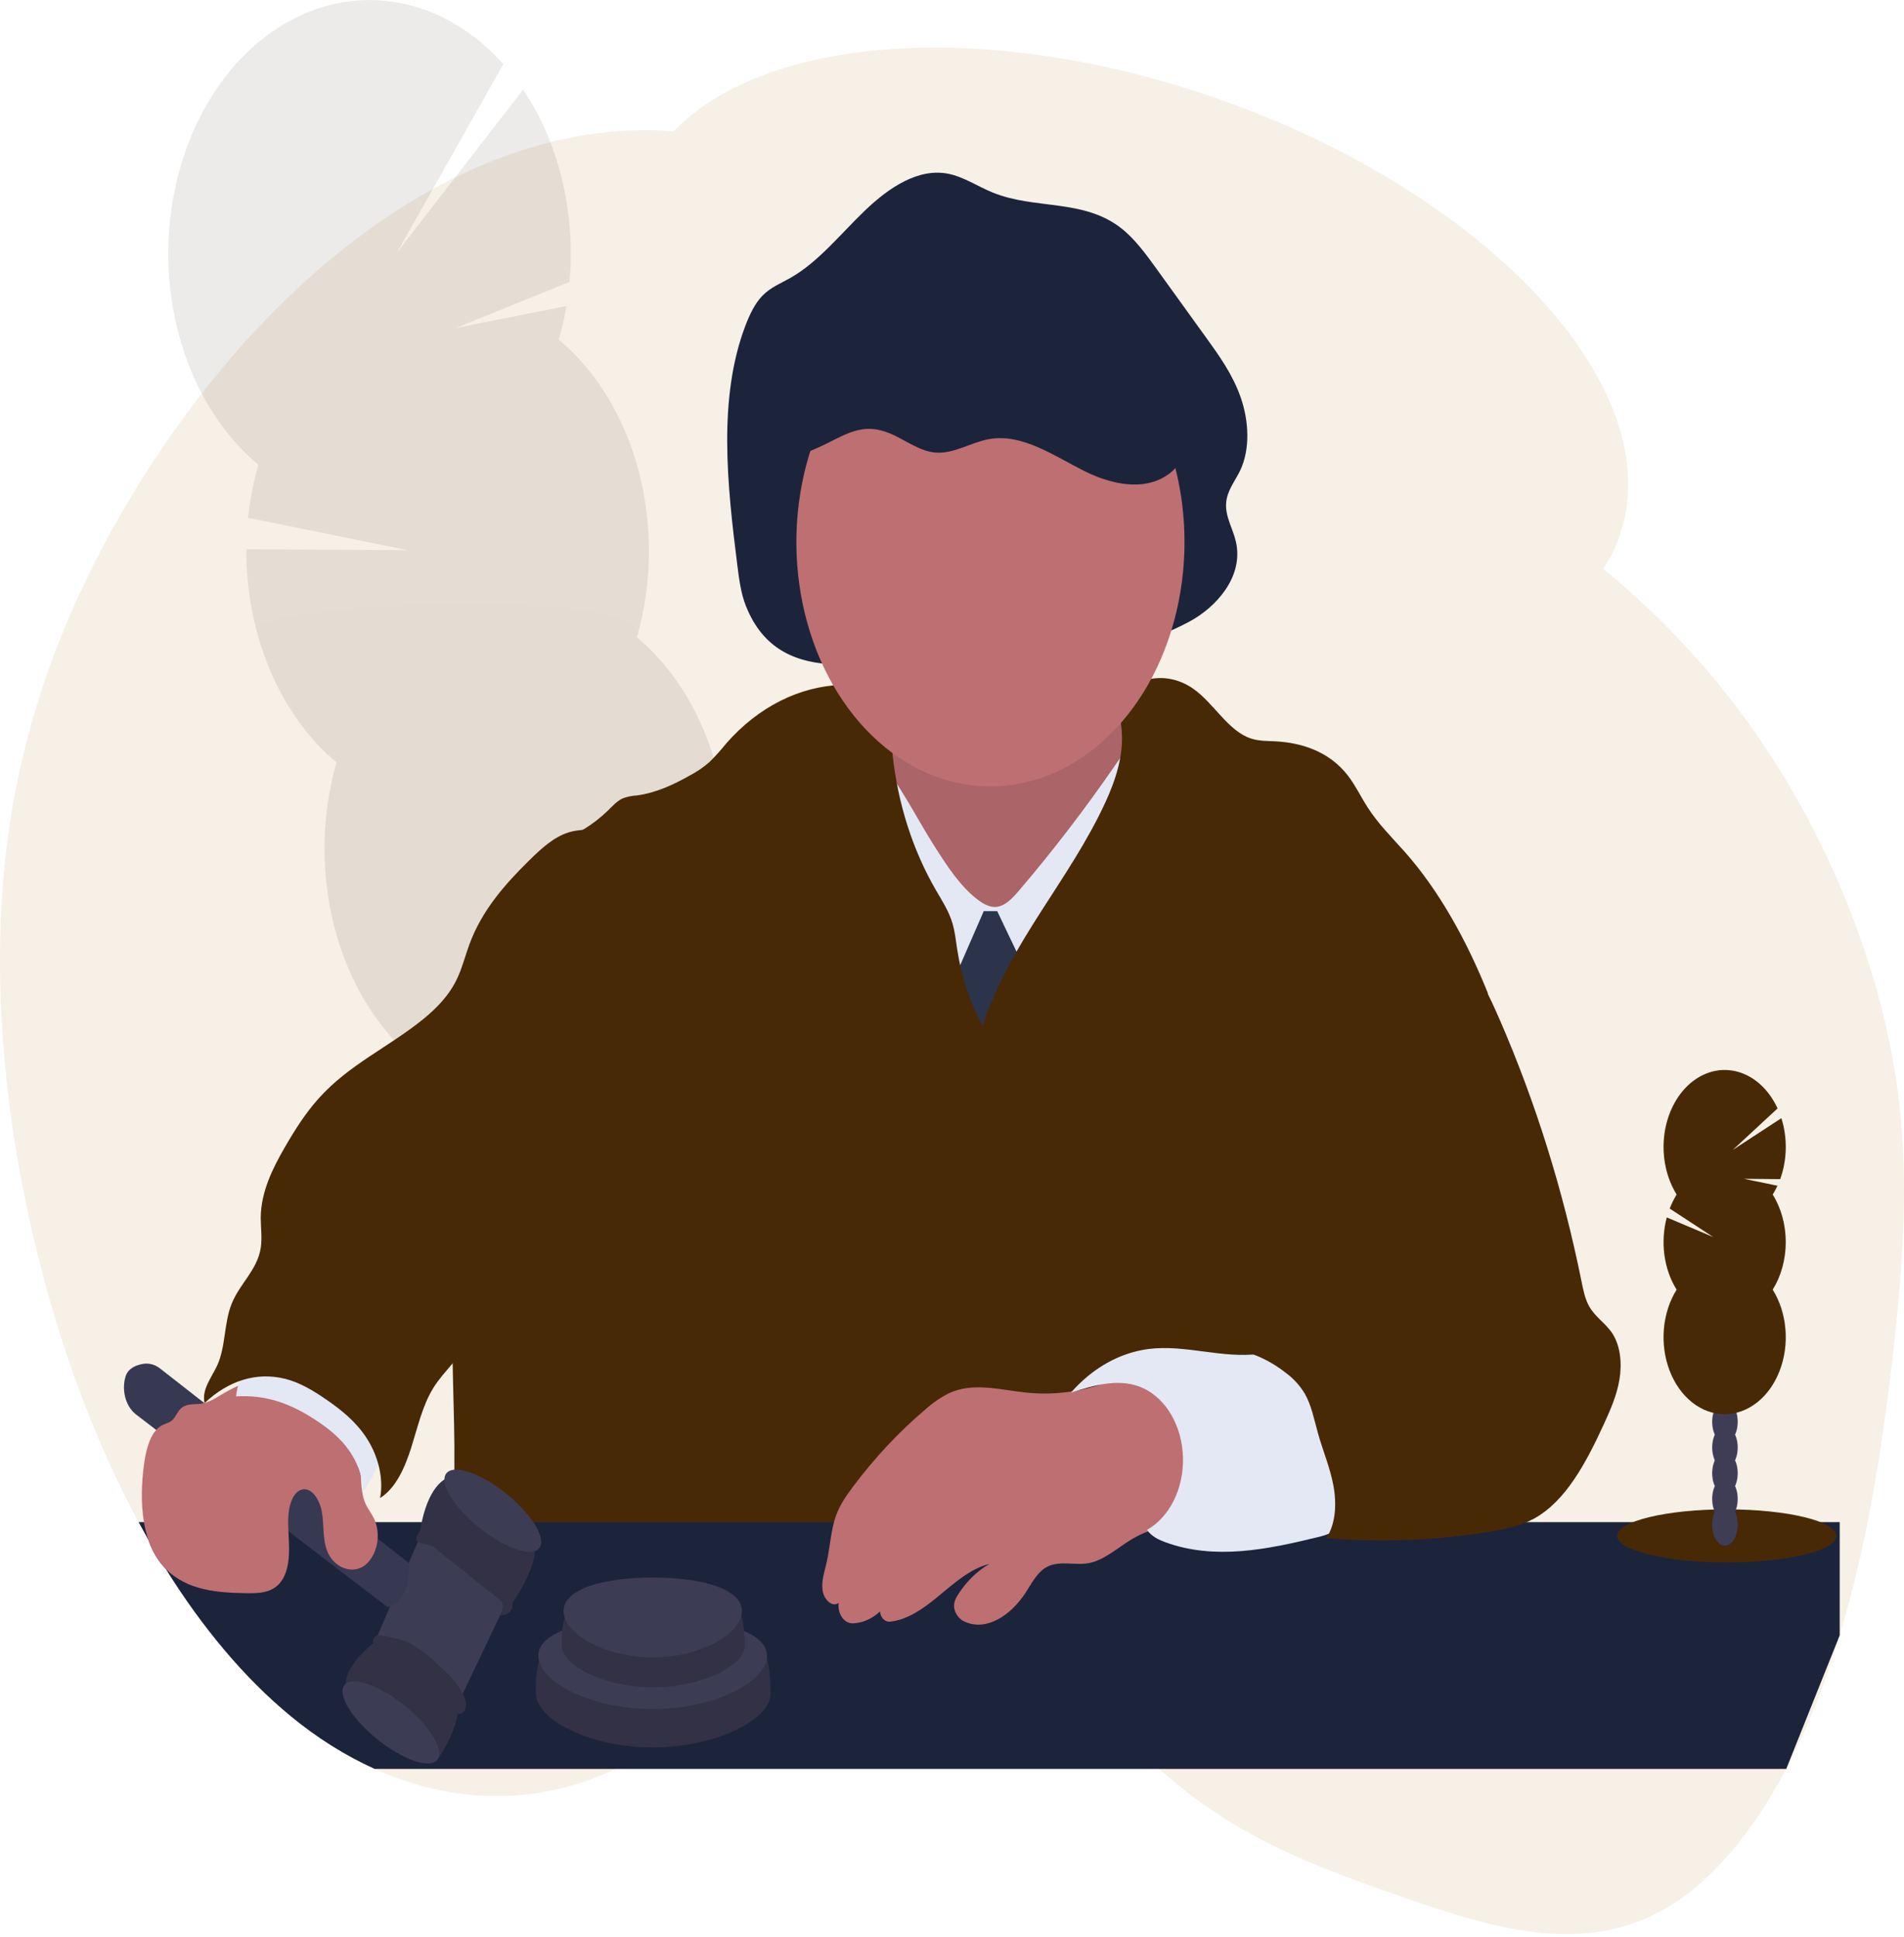 <svg width="173" height="176" viewBox="0 0 173 176" fill="none" xmlns="http://www.w3.org/2000/svg">
<g clip-path="url(#clip0_5_2)">
<path opacity="0.1" d="M172.745 101.951C172.125 94.947 170.322 88.322 167.97 82.402C162.663 69.025 154.62 59.044 145.925 51.896C145.842 51.825 145.751 51.759 145.672 51.691C146.632 50.259 147.319 48.568 147.678 46.749C150.353 32.95 132.315 15.557 107.402 7.905C87.409 1.772 69.06 3.768 61.207 11.928C42.89 10.477 23.78 24.669 11.081 46.529C6.541 54.353 2.701 63.595 1.016 74.044C-1.034 86.697 0.192 100.316 3.067 112.527C5.283 121.932 8.519 130.742 12.589 138.289C12.879 138.826 13.173 139.356 13.471 139.881C13.984 140.785 14.508 141.664 15.042 142.519C18.394 147.894 22.21 152.457 26.407 155.911C28.792 157.88 31.352 159.488 34.035 160.703C41.193 163.93 48.874 164.065 55.949 160.703C57.134 160.141 58.291 159.487 59.412 158.745C60.034 158.336 60.648 157.896 61.256 157.426C62.427 156.52 63.578 155.509 64.72 154.458C66.303 152.998 67.862 151.459 69.453 150.022L69.589 149.896C71.457 148.208 73.347 146.663 75.319 145.55C76.632 144.789 78.022 144.259 79.449 143.974C81.562 143.596 83.716 143.807 85.757 144.592C86.144 144.733 86.532 144.893 86.916 145.069C88.165 145.65 89.375 146.356 90.534 147.181C95.569 150.699 100.387 156.307 105.331 160.703C106.03 161.332 106.747 161.937 107.459 162.506C113.767 167.547 120.705 170.004 127.57 172.387C135.353 175.091 143.589 177.716 151.119 173.506C155.484 171.068 159.264 166.445 162.293 160.703C163.62 158.173 164.784 155.512 165.774 152.748C166.266 151.38 166.726 149.988 167.155 148.571C169.644 140.327 171.092 131.27 172.09 122.191C172.83 115.508 173.333 108.665 172.745 101.951Z" fill="#B3660E"/>
<g opacity="0.1">
<path d="M54.362 117.21C54.416 117.405 54.472 117.594 54.536 117.779C55.688 116.643 56.803 115.471 57.881 114.262C58.526 113.9 59.06 113.282 59.4 112.503C59.711 112.134 60.02 111.756 60.326 111.38C60.193 111.193 60.052 111.018 59.901 110.854C58.868 109.713 57.59 109.234 56.422 109.72C55.254 110.206 54.456 111.549 54.164 113.237C53.948 114.56 54.016 115.931 54.362 117.21Z" fill="#B3660E"/>
<path d="M52.445 109.907C52.772 111.189 53.364 112.339 54.161 113.237C55.195 114.374 56.471 114.855 57.641 114.367C57.721 114.332 57.798 114.295 57.878 114.255C58.523 113.893 59.056 113.276 59.397 112.497C59.631 111.983 59.8 111.427 59.898 110.848C60.1 109.525 60.029 108.16 59.693 106.881C59.357 105.603 58.766 104.454 57.977 103.545C56.942 102.404 55.666 101.925 54.498 102.411C53.33 102.896 52.532 104.24 52.241 105.928C52.025 107.253 52.096 108.627 52.445 109.907Z" fill="#B3660E"/>
<path d="M55.716 107.078C57.718 106.245 58.639 102.894 57.773 99.593C56.907 96.293 54.581 94.293 52.579 95.126C50.577 95.96 49.656 99.311 50.522 102.611C51.389 105.911 53.714 107.911 55.716 107.078Z" fill="#B3660E"/>
<path d="M53.8 99.776C55.802 98.943 56.723 95.592 55.856 92.291C54.99 88.991 52.665 86.991 50.663 87.824C48.66 88.658 47.74 92.009 48.606 95.309C49.472 98.609 51.798 100.609 53.8 99.776Z" fill="#B3660E"/>
<path d="M51.883 92.474C53.885 91.641 54.806 88.29 53.939 84.99C53.073 81.689 50.748 79.689 48.745 80.522C46.743 81.356 45.823 84.707 46.689 88.007C47.555 91.307 49.881 93.307 51.883 92.474Z" fill="#B3660E"/>
<path d="M50.767 30.866C51.055 29.866 51.288 28.842 51.465 27.802L41.423 29.798L51.75 25.606C52.026 22.487 51.795 19.33 51.07 16.328C50.345 13.326 49.141 10.541 47.532 8.145L36.083 22.926L45.73 5.823C43.854 3.723 41.655 2.132 39.269 1.149C36.883 0.166 34.362 -0.188 31.863 0.109C29.364 0.406 26.94 1.348 24.743 2.876C22.545 4.403 20.621 6.484 19.09 8.989C17.559 11.493 16.453 14.368 15.843 17.434C15.232 20.5 15.13 23.692 15.541 26.809C15.953 29.928 16.869 32.906 18.235 35.558C19.6 38.211 21.384 40.481 23.476 42.227C23.028 43.784 22.715 45.398 22.542 47.039L37.033 49.981L22.387 49.897C22.366 53.728 23.104 57.505 24.534 60.886C25.963 64.267 28.041 67.146 30.577 69.262C29.409 73.326 29.173 77.72 29.896 81.944C30.619 86.168 32.271 90.051 34.663 93.149C37.056 96.246 40.092 98.434 43.425 99.461C46.759 100.488 50.254 100.313 53.512 98.957C56.77 97.6 59.66 95.117 61.849 91.79C64.04 88.463 65.442 84.428 65.897 80.145C66.351 75.862 65.839 71.505 64.42 67.571C63 63.637 60.73 60.285 57.869 57.899C59.266 53.043 59.326 47.736 58.039 42.832C56.752 37.928 54.192 33.712 50.772 30.86L50.767 30.866Z" fill="#3B2E1B"/>
<path opacity="0.1" d="M23.302 57.301C24.584 62.207 27.143 66.425 30.566 69.271C29.401 73.334 29.167 77.728 29.892 81.951C30.616 86.173 32.269 90.054 34.662 93.15C37.054 96.246 40.091 98.431 43.423 99.457C46.756 100.483 50.251 100.307 53.508 98.95C56.765 97.594 59.653 95.111 61.843 91.785C64.032 88.459 65.435 84.425 65.89 80.143C66.345 75.861 65.834 71.505 64.415 67.571C62.997 63.638 60.729 60.286 57.869 57.899C59.215 53.21 22.663 54.837 23.302 57.301Z" fill="black"/>
</g>
<path d="M67.754 55.002C67.319 53.885 67.157 52.625 67 51.39C66.078 44.096 65.216 36.222 67.719 29.611C68.114 28.572 68.592 27.56 69.29 26.85C70.038 26.092 70.965 25.731 71.831 25.239C74.345 23.814 76.37 21.258 78.58 19.136C80.79 17.015 83.458 15.245 86.166 15.786C87.562 16.065 88.854 16.945 90.209 17.496C94.036 19.057 98.453 18.039 101.89 20.745C103.132 21.724 104.144 23.12 105.139 24.5L109.579 30.655C110.782 32.322 112.008 34.03 112.736 36.118C113.464 38.207 113.617 40.781 112.69 42.729C112.224 43.711 111.487 44.562 111.407 45.716C111.32 46.969 112.042 48.046 112.306 49.255C113.004 52.45 110.443 55.191 108.107 56.453C101.049 60.256 93.283 59.818 85.811 59.662C80.247 59.541 70.963 63.219 67.754 55.002Z" fill="#1C243C"/>
<path d="M80.307 70.81C79.816 72.285 78.762 73.327 77.719 74.244C76.677 75.16 75.565 76.033 74.31 76.108C76.522 79.689 79.547 82.322 82.505 84.901C83.882 86.099 85.279 87.295 86.85 87.972C88.292 88.592 89.827 88.746 91.335 89.005C93.255 89.337 95.167 89.85 97.096 89.748C100.534 89.568 103.821 87.385 106.101 84.141C108.381 80.896 109.687 76.666 110.04 72.351C108.818 72.327 107.69 71.472 106.704 70.54C105.497 69.403 104.366 68.088 103.587 66.464C102.744 64.705 102.365 62.665 101.981 60.667C97.912 60.513 93.842 60.361 89.771 60.46C88.289 60.495 86.803 60.568 85.357 61.032C83.98 61.471 81.103 62.606 80.263 64.169C79.779 65.07 80.263 65.998 80.438 66.969C80.661 68.247 80.717 69.581 80.307 70.81Z" fill="#BE6F72"/>
<path opacity="0.1" d="M80.307 70.81C79.816 72.285 78.762 73.327 77.719 74.244C76.677 75.16 75.565 76.033 74.31 76.108C76.522 79.689 79.547 82.322 82.505 84.901C83.882 86.099 85.279 87.295 86.85 87.972C88.292 88.592 89.827 88.746 91.335 89.005C93.255 89.337 95.167 89.85 97.096 89.748C100.534 89.568 103.821 87.385 106.101 84.141C108.381 80.896 109.687 76.666 110.04 72.351C108.818 72.327 107.69 71.472 106.704 70.54C105.497 69.403 104.366 68.088 103.587 66.464C102.744 64.705 102.365 62.665 101.981 60.667C97.912 60.513 93.842 60.361 89.771 60.46C88.289 60.495 86.803 60.568 85.357 61.032C83.98 61.471 81.103 62.606 80.263 64.169C79.779 65.07 80.263 65.998 80.438 66.969C80.661 68.247 80.717 69.581 80.307 70.81Z" fill="black"/>
<path d="M84.91 76.884C86.075 78.706 87.274 80.566 88.87 81.762C89.357 82.125 89.902 82.421 90.467 82.397C91.305 82.353 91.999 81.601 92.613 80.88C95.681 77.284 98.595 73.484 101.342 69.498C102.203 68.247 103.088 66.943 104.266 66.215C105.331 78.314 105.609 90.503 105.098 102.659C105.103 102.889 105.061 103.116 104.975 103.319C104.792 103.668 104.408 103.719 104.074 103.734C94.219 104.2 83.969 104.574 74.943 99.557C75.57 97.216 75.467 94.684 75.528 92.213C75.628 88.161 76.186 84.149 76.958 80.221C77.337 78.293 77.768 76.383 78.226 74.483C78.606 72.892 78.896 70.087 79.746 68.884C81.702 71.082 83.268 74.312 84.91 76.884Z" fill="#E3E8F4"/>
<path d="M89.385 82.775H90.607L93.75 89.37L90.433 99.702L86.417 89.59L89.385 82.775Z" fill="#2C344C"/>
<path d="M89.275 93.195C88.139 91.107 87.356 88.747 86.974 86.262C86.852 85.466 86.77 84.655 86.546 83.894C86.215 82.766 85.59 81.821 85.026 80.847C82.935 77.236 81.588 73.027 81.106 68.598C80.89 66.589 80.745 64.287 79.456 63.072C78.646 62.309 77.567 62.193 76.555 62.215C72.639 62.338 68.888 64.228 65.986 67.541C65.503 68.144 64.993 68.71 64.458 69.238C63.91 69.71 63.325 70.111 62.712 70.434C61.165 71.313 59.549 72.043 57.864 72.265C57.431 72.288 57.002 72.377 56.586 72.531C56.083 72.751 55.669 73.215 55.245 73.63C53.89 74.945 52.333 75.891 50.673 76.409C48.33 83.26 46.517 90.379 45.261 97.669C44.945 99.483 44.662 101.309 44.231 103.086C43.635 105.548 42.759 107.895 42.174 110.362C39.849 120.177 42.291 130.87 40.725 140.919L124.71 141.064C123.39 138.485 123.865 135.21 123.752 132.145C123.645 129.322 123.076 126.564 122.682 123.78C122.022 119.127 121.852 114.383 121.784 109.656C121.756 107.66 121.755 105.598 122.367 103.758C123.518 100.305 126.503 98.482 129.33 97.311C130.681 96.752 132.102 96.242 133.171 95.049C134.265 93.815 134.834 92.004 135.183 90.212C133.279 85.486 130.803 80.979 127.676 77.433C126.501 76.114 125.246 74.877 124.255 73.334C123.65 72.391 123.149 71.34 122.483 70.476C120.814 68.293 118.293 67.471 115.89 67.35C115.148 67.312 114.396 67.33 113.677 67.097C111.613 66.438 110.298 63.898 108.439 62.584C107.145 61.675 105.635 61.383 104.184 61.762C103.137 62.036 102.065 62.819 101.829 64.12C101.698 64.853 101.859 65.609 101.92 66.354C102.109 68.647 101.353 70.893 100.438 72.889C97.15 80.014 91.775 85.574 89.275 93.195Z" fill="#482906"/>
<path d="M107.625 49.251C107.625 54.178 106.322 58.965 103.923 62.858C101.524 66.751 98.165 69.528 94.374 70.753C90.584 71.978 86.578 71.58 82.987 69.622C79.396 67.664 76.424 64.258 74.539 59.94C72.655 55.621 71.964 50.636 72.577 45.77C73.19 40.903 75.071 36.431 77.924 33.059C80.777 29.686 84.44 27.605 88.336 27.142C92.231 26.679 96.139 27.861 99.443 30.502C101.95 32.506 104.015 35.276 105.446 38.553C106.876 41.831 107.626 45.511 107.625 49.251Z" fill="#BE6F72"/>
<path d="M167.158 148.566V138.283H12.593C12.883 138.819 13.176 139.35 13.474 139.874C13.7 140.546 14.008 141.168 14.387 141.719C14.59 142.01 14.812 142.278 15.051 142.521C18.403 147.896 22.219 152.46 26.416 155.913C28.801 157.882 31.361 159.49 34.044 160.706H162.3L167.158 148.566Z" fill="#1C243C"/>
<path d="M93.294 126.522C90.925 126.284 88.461 125.541 86.23 126.57C85.469 126.953 84.748 127.448 84.081 128.047C81.671 130.085 79.452 132.458 77.464 135.122C76.89 135.889 76.328 136.698 75.975 137.656C75.478 139.008 75.434 140.549 75.102 141.98C74.912 142.8 74.622 143.631 74.737 144.473C74.853 145.315 75.624 146.069 76.202 145.621C76.173 145.855 76.186 146.095 76.239 146.323C76.292 146.551 76.385 146.761 76.51 146.939C76.635 147.117 76.79 147.257 76.964 147.351C77.137 147.445 77.325 147.489 77.513 147.48C78.397 147.442 79.25 147.064 79.957 146.397C79.98 146.663 80.083 146.909 80.246 147.082C80.409 147.255 80.618 147.343 80.83 147.327C82.344 147.201 83.786 146.227 85.082 145.163C86.602 143.924 88.112 142.512 89.893 142.086C88.797 142.715 87.832 143.655 87.073 144.832C86.782 145.282 86.51 145.81 86.831 146.507C87.023 146.898 87.318 147.191 87.665 147.335C89.659 148.215 91.826 146.759 93.156 144.741C93.692 143.926 94.165 142.983 94.902 142.488C96.087 141.686 97.549 142.248 98.882 142.015C100.363 141.76 101.608 140.545 102.968 139.76C104.778 138.718 106.796 138.441 108.729 137.821C108.961 137.779 109.175 137.639 109.336 137.425C109.457 137.172 109.509 136.875 109.485 136.581C109.476 133.57 109.296 130.564 108.945 127.586C108.916 127.106 108.8 126.641 108.605 126.227C108.224 125.546 107.502 125.348 106.85 125.212C105.803 124.992 104.628 124.499 103.573 124.504C102.561 124.504 101.585 125.225 100.619 125.579C98.243 126.448 95.761 126.767 93.294 126.522Z" fill="#BE6F72"/>
<path d="M104.338 122.558C101.721 122.904 99.259 124.29 97.309 126.515C99.486 125.823 101.829 125.139 103.928 126.141C104.95 126.63 105.834 127.49 106.467 128.611C107.101 129.733 107.456 131.067 107.487 132.443C107.518 133.819 107.224 135.176 106.642 136.341C106.06 137.506 105.216 138.428 104.218 138.988C104.642 139.589 105.265 139.883 105.885 140.11C110.363 141.754 115.157 140.769 119.736 139.648C120.574 139.443 121.482 139.173 121.994 138.305C122.449 137.52 122.435 136.463 122.395 135.489C122.278 132.677 122.084 129.773 121.072 127.269C119.7 123.871 117.317 122.604 114.446 122.998C111.07 123.451 107.718 122.127 104.338 122.558Z" fill="#E3E8F4"/>
<path d="M132.83 86.539C134.277 88.273 135.321 90.463 136.28 92.67C139.527 100.143 142.015 108.1 143.686 116.355C143.85 117.166 144.012 117.999 144.396 118.683C144.955 119.674 145.903 120.221 146.512 121.158C147.244 122.297 147.385 123.901 147.144 125.335C146.903 126.768 146.329 128.076 145.748 129.344C144.157 132.813 142.28 136.394 139.36 137.979C138.137 138.639 136.802 138.911 135.48 139.129C130.516 139.952 125.5 140.155 120.504 139.738C121.377 138.463 121.461 136.581 121.152 134.943C120.843 133.306 120.199 131.804 119.756 130.219C119.406 128.982 119.16 127.663 118.547 126.599C118.096 125.868 117.539 125.252 116.906 124.781C115.469 123.631 113.852 122.885 112.165 122.591C113.416 121.36 115.038 120.951 116.564 120.393C118.09 119.834 119.686 118.977 120.485 117.249C120.965 116.214 121.098 114.985 121.163 113.789C121.358 110.191 121.024 106.578 120.178 103.132C119.616 100.839 118.82 98.443 119.305 96.126C119.553 94.956 120.11 93.927 120.656 92.942C121.721 91.008 122.825 89.027 124.379 87.722C125.719 86.594 127.313 86.064 128.909 85.923C130.105 85.824 131.922 85.459 132.83 86.539Z" fill="#482906"/>
<path d="M70.006 153.917C69.992 156.212 65.036 158.753 59.301 158.753C53.566 158.753 48.779 156.219 48.702 153.917C48.435 145.935 53.564 150.428 59.301 150.428C65.038 150.428 70.059 144.728 70.006 153.917Z" fill="#3F3D56"/>
<path opacity="0.2" d="M70.006 153.917C69.992 156.212 65.036 158.753 59.301 158.753C53.566 158.753 48.779 156.219 48.702 153.917C48.435 145.935 53.564 150.428 59.301 150.428C65.038 150.428 70.059 144.728 70.006 153.917Z" fill="black"/>
<path d="M69.687 150.428C69.687 152.726 65.036 155.265 59.301 155.265C53.566 155.265 48.915 152.732 48.915 150.428C48.915 148.125 53.564 146.942 59.301 146.942C65.038 146.942 69.687 148.133 69.687 150.428Z" fill="#3F3D56"/>
<path opacity="0.1" d="M69.687 150.428C69.687 152.726 65.036 155.265 59.301 155.265C53.566 155.265 48.915 152.732 48.915 150.428C48.915 148.125 53.564 146.942 59.301 146.942C65.038 146.942 69.687 148.133 69.687 150.428Z" fill="#2C344C"/>
<path d="M67.662 149.523C67.651 151.314 63.786 153.288 59.311 153.288C54.837 153.288 51.106 151.31 51.043 149.523C50.835 143.297 54.837 146.801 59.311 146.801C63.786 146.801 67.704 142.356 67.662 149.523Z" fill="#3F3D56"/>
<path opacity="0.2" d="M67.662 149.523C67.651 151.314 63.786 153.288 59.311 153.288C54.837 153.288 51.106 151.31 51.043 149.523C50.835 143.297 54.837 146.801 59.311 146.801C63.786 146.801 67.704 142.356 67.662 149.523Z" fill="black"/>
<path d="M67.412 146.359C67.412 148.362 63.786 150.569 59.311 150.569C54.837 150.569 51.209 148.371 51.209 146.359C51.209 144.348 54.837 143.321 59.311 143.321C63.786 143.321 67.412 144.354 67.412 146.359Z" fill="#3F3D56"/>
<path opacity="0.1" d="M67.412 146.359C67.412 148.362 63.786 150.569 59.311 150.569C54.837 150.569 51.209 148.371 51.209 146.359C51.209 144.348 54.837 143.321 59.311 143.321C63.786 143.321 67.412 144.354 67.412 146.359Z" fill="#2C344C"/>
<path d="M39.896 159.637C39.896 159.637 41.429 157.509 41.692 155.117C41.956 152.726 34.203 149.052 34.203 149.052C34.203 149.052 31.514 151.031 31.423 152.884C31.423 152.884 36.57 159.848 39.896 159.637Z" fill="#3F3D56"/>
<path opacity="0.2" d="M39.896 159.637C39.896 159.637 41.429 157.509 41.692 155.117C41.956 152.726 34.203 149.052 34.203 149.052C34.203 149.052 31.514 151.031 31.423 152.884C31.423 152.884 36.57 159.848 39.896 159.637Z" fill="black"/>
<path d="M39.826 159.734C40.305 158.728 38.765 156.455 36.385 154.657C34.006 152.859 31.689 152.217 31.209 153.223C30.73 154.228 32.27 156.501 34.65 158.299C37.029 160.097 39.346 160.74 39.826 159.734Z" fill="#3F3D56"/>
<path opacity="0.1" d="M39.826 159.734C40.305 158.728 38.765 156.455 36.385 154.657C34.006 152.859 31.689 152.217 31.209 153.223C30.73 154.228 32.27 156.501 34.65 158.299C37.029 160.097 39.346 160.74 39.826 159.734Z" fill="#2C344C"/>
<path d="M41.8 154.385L46.211 145.128L41.725 140.332L38.228 139.507L37.137 141.985L34.068 149.156L41.8 154.385Z" fill="#3F3D56"/>
<path opacity="0.1" d="M41.8 154.385L46.211 145.128L41.725 140.332L38.228 139.507L37.137 141.985L34.068 149.156L41.8 154.385Z" fill="#2C344C"/>
<path d="M46.27 146.041C46.27 146.041 49.248 142.055 48.484 139.901C47.719 137.746 43.681 133.429 41.109 134.086C38.538 134.743 38.126 139.518 38.126 139.518L46.27 146.041Z" fill="#3F3D56"/>
<path opacity="0.2" d="M46.27 146.041C46.27 146.041 49.248 142.055 48.484 139.901C47.719 137.746 43.681 133.429 41.109 134.086C38.538 134.743 38.126 139.518 38.126 139.518L46.27 146.041Z" fill="black"/>
<path d="M12.392 128.527L35.205 145.999C35.205 145.999 37.373 145.645 37.137 141.989L14.543 124.328C14.083 123.968 13.538 123.82 13.001 123.91C12.383 124.016 11.652 124.299 11.414 125.04C11.354 125.229 11.311 125.426 11.289 125.627C11.225 126.193 11.296 126.771 11.492 127.287C11.688 127.803 12.001 128.234 12.392 128.527Z" fill="#3F3D56"/>
<path opacity="0.2" d="M12.392 128.527L35.205 145.999C35.205 145.999 37.373 145.645 37.137 141.989L14.543 124.328C14.083 123.968 13.538 123.82 13.001 123.91C12.383 124.016 11.652 124.299 11.414 125.04C11.354 125.229 11.311 125.426 11.289 125.627C11.225 126.193 11.296 126.771 11.492 127.287C11.688 127.803 12.001 128.234 12.392 128.527Z" fill="#1C243C"/>
<path d="M41.797 155.689C41.916 155.68 42.03 155.624 42.122 155.529C42.214 155.433 42.279 155.303 42.309 155.157C42.42 154.662 42.216 154.188 42.001 153.792C41.618 153.086 41.139 152.47 40.587 151.972C39.658 151.125 38.758 150.171 37.706 149.553C37.098 149.212 36.461 148.959 35.807 148.799C35.317 148.658 34.816 148.588 34.313 148.593C34.223 148.596 34.137 148.633 34.065 148.699C33.993 148.766 33.939 148.858 33.909 148.964C33.88 149.071 33.877 149.185 33.901 149.294C33.924 149.402 33.974 149.499 34.042 149.571C34.275 149.765 34.534 149.902 34.807 149.976C36.167 150.479 37.425 151.352 38.604 152.343C39.239 152.857 39.833 153.446 40.379 154.102C40.742 154.555 41.207 155.707 41.797 155.689Z" fill="#3F3D56"/>
<path opacity="0.2" d="M41.797 155.689C41.916 155.68 42.03 155.624 42.122 155.529C42.214 155.433 42.279 155.303 42.309 155.157C42.42 154.662 42.216 154.188 42.001 153.792C41.618 153.086 41.139 152.47 40.587 151.972C39.658 151.125 38.758 150.171 37.706 149.553C37.098 149.212 36.461 148.959 35.807 148.799C35.317 148.658 34.816 148.588 34.313 148.593C34.223 148.596 34.137 148.633 34.065 148.699C33.993 148.766 33.939 148.858 33.909 148.964C33.88 149.071 33.877 149.185 33.901 149.294C33.924 149.402 33.974 149.499 34.042 149.571C34.275 149.765 34.534 149.902 34.807 149.976C36.167 150.479 37.425 151.352 38.604 152.343C39.239 152.857 39.833 153.446 40.379 154.102C40.742 154.555 41.207 155.707 41.797 155.689Z" fill="black"/>
<path d="M45.439 146.748C45.439 146.748 47.677 146.817 45.825 143.983C43.972 141.149 40.659 138.338 38.3 138.973C38.3 138.973 37.322 139.993 38.167 140.169C38.969 140.336 42.707 141.268 44.425 143.891C44.612 144.175 44.822 144.436 45.051 144.669C45.455 145.082 45.998 145.865 45.439 146.748Z" fill="#3F3D56"/>
<path opacity="0.2" d="M45.439 146.748C45.439 146.748 47.677 146.817 45.825 143.983C43.972 141.149 40.659 138.338 38.3 138.973C38.3 138.973 37.322 139.993 38.167 140.169C38.969 140.336 42.707 141.268 44.425 143.891C44.612 144.175 44.822 144.436 45.051 144.669C45.455 145.082 45.998 145.865 45.439 146.748Z" fill="black"/>
<path d="M49.087 140.505C49.567 139.499 48.026 137.226 45.647 135.428C43.268 133.63 40.95 132.988 40.471 133.993C39.992 134.999 41.532 137.272 43.911 139.07C46.291 140.868 48.608 141.51 49.087 140.505Z" fill="#3F3D56"/>
<path opacity="0.1" d="M49.087 140.505C49.567 139.499 48.026 137.226 45.647 135.428C43.268 133.63 40.95 132.988 40.471 133.993C39.992 134.999 41.532 137.272 43.911 139.07C46.291 140.868 48.608 141.51 49.087 140.505Z" fill="#2C344C"/>
<path d="M34.313 139.778C34.282 140.29 34.153 140.785 33.936 141.219C33.718 141.654 33.42 142.015 33.066 142.27C31.895 143.057 30.25 142.356 29.698 140.835C29.412 140.044 29.407 139.155 29.349 138.283C29.331 137.998 29.3 137.715 29.258 137.434C29.084 136.302 28.34 135.1 27.441 135.324C26.699 135.506 26.308 136.555 26.219 137.5C26.196 137.76 26.184 138.021 26.184 138.283C26.184 138.555 26.193 138.828 26.205 139.1C26.229 139.659 26.268 140.219 26.266 140.778C26.266 141.877 26.078 143.044 25.447 143.798C24.683 144.715 23.509 144.757 22.451 144.741C19.869 144.708 16.996 144.522 15.053 142.521C14.813 142.278 14.591 142.01 14.389 141.719C14.009 141.168 13.701 140.546 13.476 139.874C13.303 139.361 13.17 138.828 13.08 138.283C12.79 136.579 12.855 134.721 13.092 132.994C13.246 131.864 13.542 130.626 14.199 129.905C14.355 129.733 14.532 129.593 14.723 129.489C15.037 129.322 15.393 129.27 15.667 129.008C15.941 128.746 16.119 128.272 16.409 127.986C16.991 127.412 17.874 127.658 18.555 127.465H18.584L18.621 127.452C19.356 127.232 20.035 126.726 20.728 126.352C21.027 126.192 21.325 126.038 21.626 125.902C22.373 125.526 23.18 125.375 23.983 125.462C26.601 125.838 29.744 127.839 31.537 130.239C31.979 130.791 32.322 131.455 32.546 132.187C32.692 132.8 32.773 133.435 32.787 134.075C32.834 134.979 32.872 135.88 33.228 136.652C33.445 137.118 33.763 137.498 33.988 137.971C34.04 138.077 34.085 138.188 34.124 138.302C34.284 138.767 34.349 139.274 34.313 139.778Z" fill="#BE6F72"/>
<path d="M28.553 128.927C29.62 129.621 30.669 130.406 31.507 131.488C32.345 132.569 32.963 133.987 33.012 135.5C33.744 134.384 34.373 133.166 34.885 131.87C35.29 130.848 35.624 129.639 35.264 128.588C35.092 128.143 34.85 127.747 34.554 127.423C32.982 125.55 30.87 124.515 28.733 124.09C26.423 123.631 21.809 122.629 21.455 126.862C24.042 126.709 26.242 127.427 28.553 128.927Z" fill="#E3E8F4"/>
<path d="M57.171 74.791C55.462 75.721 53.461 75.064 51.654 75.626C50.32 76.042 49.173 77.095 48.091 78.161C45.933 80.285 43.806 82.659 42.653 85.787C42.275 86.811 42.007 87.9 41.554 88.865C40.823 90.439 39.655 91.61 38.438 92.602C35.329 95.125 31.718 96.704 28.951 99.795C27.767 101.114 26.771 102.679 25.844 104.29C24.754 106.181 23.712 108.291 23.691 110.626C23.691 111.54 23.834 112.468 23.691 113.367C23.384 115.378 21.771 116.627 21.043 118.461C20.344 120.208 20.51 122.367 19.733 124.055C19.223 125.154 18.3 126.254 18.591 127.467C20.732 125.442 23.305 124.609 25.924 125.269C27.235 125.596 28.459 126.333 29.632 127.139C30.992 128.076 32.333 129.14 33.316 130.657C34.299 132.174 34.887 134.192 34.538 136.093C35.954 135.214 36.792 133.337 37.373 131.49C37.954 129.643 38.398 127.671 39.363 126.108C39.861 125.302 40.479 124.631 41.067 123.93C44.334 120.032 46.689 115.108 49 110.248C51.384 105.238 53.767 100.226 56.148 95.211C56.808 93.82 57.471 92.419 57.948 90.916C59.549 85.859 58.512 79.955 57.171 74.791Z" fill="#482906"/>
<path d="M156.898 141.943C162.395 141.943 166.851 140.864 166.851 139.534C166.851 138.203 162.395 137.124 156.898 137.124C151.401 137.124 146.945 138.203 146.945 139.534C146.945 140.864 151.401 141.943 156.898 141.943Z" fill="#482906"/>
<path d="M156.731 140.422C157.371 140.422 157.89 139.566 157.89 138.511C157.89 137.456 157.371 136.601 156.731 136.601C156.09 136.601 155.571 137.456 155.571 138.511C155.571 139.566 156.09 140.422 156.731 140.422Z" fill="#3F3D56"/>
<path d="M156.731 138.085C157.371 138.085 157.89 137.23 157.89 136.175C157.89 135.12 157.371 134.264 156.731 134.264C156.09 134.264 155.571 135.12 155.571 136.175C155.571 137.23 156.09 138.085 156.731 138.085Z" fill="#3F3D56"/>
<path d="M156.731 135.75C157.371 135.75 157.89 134.895 157.89 133.84C157.89 132.785 157.371 131.93 156.731 131.93C156.09 131.93 155.571 132.785 155.571 133.84C155.571 134.895 156.09 135.75 156.731 135.75Z" fill="#3F3D56"/>
<path d="M156.731 133.416C157.371 133.416 157.89 132.56 157.89 131.505C157.89 130.45 157.371 129.595 156.731 129.595C156.09 129.595 155.571 130.45 155.571 131.505C155.571 132.56 156.09 133.416 156.731 133.416Z" fill="#3F3D56"/>
<path d="M156.731 131.081C157.371 131.081 157.89 130.226 157.89 129.171C157.89 128.116 157.371 127.26 156.731 127.26C156.09 127.26 155.571 128.116 155.571 129.171C155.571 130.226 156.09 131.081 156.731 131.081Z" fill="#3F3D56"/>
<path d="M156.731 128.746C157.371 128.746 157.89 127.891 157.89 126.836C157.89 125.781 157.371 124.926 156.731 124.926C156.09 124.926 155.571 125.781 155.571 126.836C155.571 127.891 156.09 128.746 156.731 128.746Z" fill="#3F3D56"/>
<path d="M156.731 126.412C157.371 126.412 157.89 125.557 157.89 124.501C157.89 123.446 157.371 122.591 156.731 122.591C156.09 122.591 155.571 123.446 155.571 124.501C155.571 125.557 156.09 126.412 156.731 126.412Z" fill="#3F3D56"/>
<path d="M161.071 108.522C161.229 108.269 161.373 108.002 161.502 107.724L158.457 107.093L161.75 107.124C162.066 106.258 162.238 105.321 162.256 104.369C162.275 103.417 162.139 102.47 161.856 101.586L157.438 104.473L161.512 100.7C161.131 99.869 160.618 99.145 160.004 98.575C159.391 98.004 158.691 97.599 157.948 97.384C157.205 97.169 156.434 97.149 155.685 97.326C154.935 97.502 154.223 97.871 153.591 98.41C152.96 98.948 152.424 99.645 152.016 100.456C151.608 101.267 151.336 102.175 151.219 103.124C151.102 104.073 151.142 105.041 151.335 105.97C151.528 106.899 151.872 107.768 152.343 108.522C152.098 108.918 151.886 109.345 151.711 109.797L155.664 112.384L151.446 110.602C151.15 111.703 151.077 112.88 151.233 114.026C151.389 115.172 151.769 116.251 152.34 117.166C151.696 118.197 151.296 119.436 151.184 120.74C151.073 122.044 151.256 123.361 151.711 124.541C152.166 125.721 152.876 126.716 153.759 127.412C154.642 128.108 155.663 128.477 156.704 128.477C157.746 128.477 158.767 128.108 159.65 127.412C160.533 126.716 161.243 125.721 161.698 124.541C162.153 123.361 162.336 122.044 162.224 120.74C162.113 119.436 161.713 118.197 161.069 117.166C161.838 115.933 162.256 114.411 162.256 112.844C162.256 111.276 161.838 109.754 161.069 108.522H161.071Z" fill="#482906"/>
<path opacity="0.1" d="M151.156 112.844C151.154 114.412 151.572 115.935 152.343 117.166C151.699 118.197 151.299 119.435 151.188 120.74C151.077 122.044 151.259 123.361 151.714 124.541C152.17 125.721 152.879 126.716 153.762 127.412C154.645 128.108 155.666 128.477 156.708 128.477C157.75 128.477 158.77 128.108 159.653 127.412C160.536 126.716 161.246 125.721 161.701 124.541C162.157 123.361 162.339 122.044 162.228 120.74C162.117 119.435 161.716 118.197 161.072 117.166C161.814 115.976 151.156 112.059 151.156 112.844Z" fill="#482906"/>
<path d="M81.263 39.556C82.485 40.15 83.678 41.003 84.989 41.115C86.653 41.256 88.224 40.187 89.877 39.893C92.906 39.354 95.782 41.432 98.627 42.843C101.473 44.254 105.139 44.839 107.226 42.023C108.998 39.629 108.753 35.648 107.329 32.922C105.904 30.196 103.577 28.433 101.276 26.914C98.737 25.239 96.091 23.715 93.264 23.124C87.266 21.873 81.171 24.997 76.194 29.396C74.542 30.855 72.909 32.559 72.12 34.892C71.674 36.211 71.534 37.899 71.923 39.273C72.562 41.533 72.981 41.265 74.306 40.675C76.838 39.554 78.334 38.145 81.263 39.556Z" fill="#1C243C"/>
</g>
<defs>
<clipPath id="clip0_5_2">
<rect width="172.853" height="175.569" fill="white" transform="scale(1.001)"/>
</clipPath>
</defs>
</svg>
